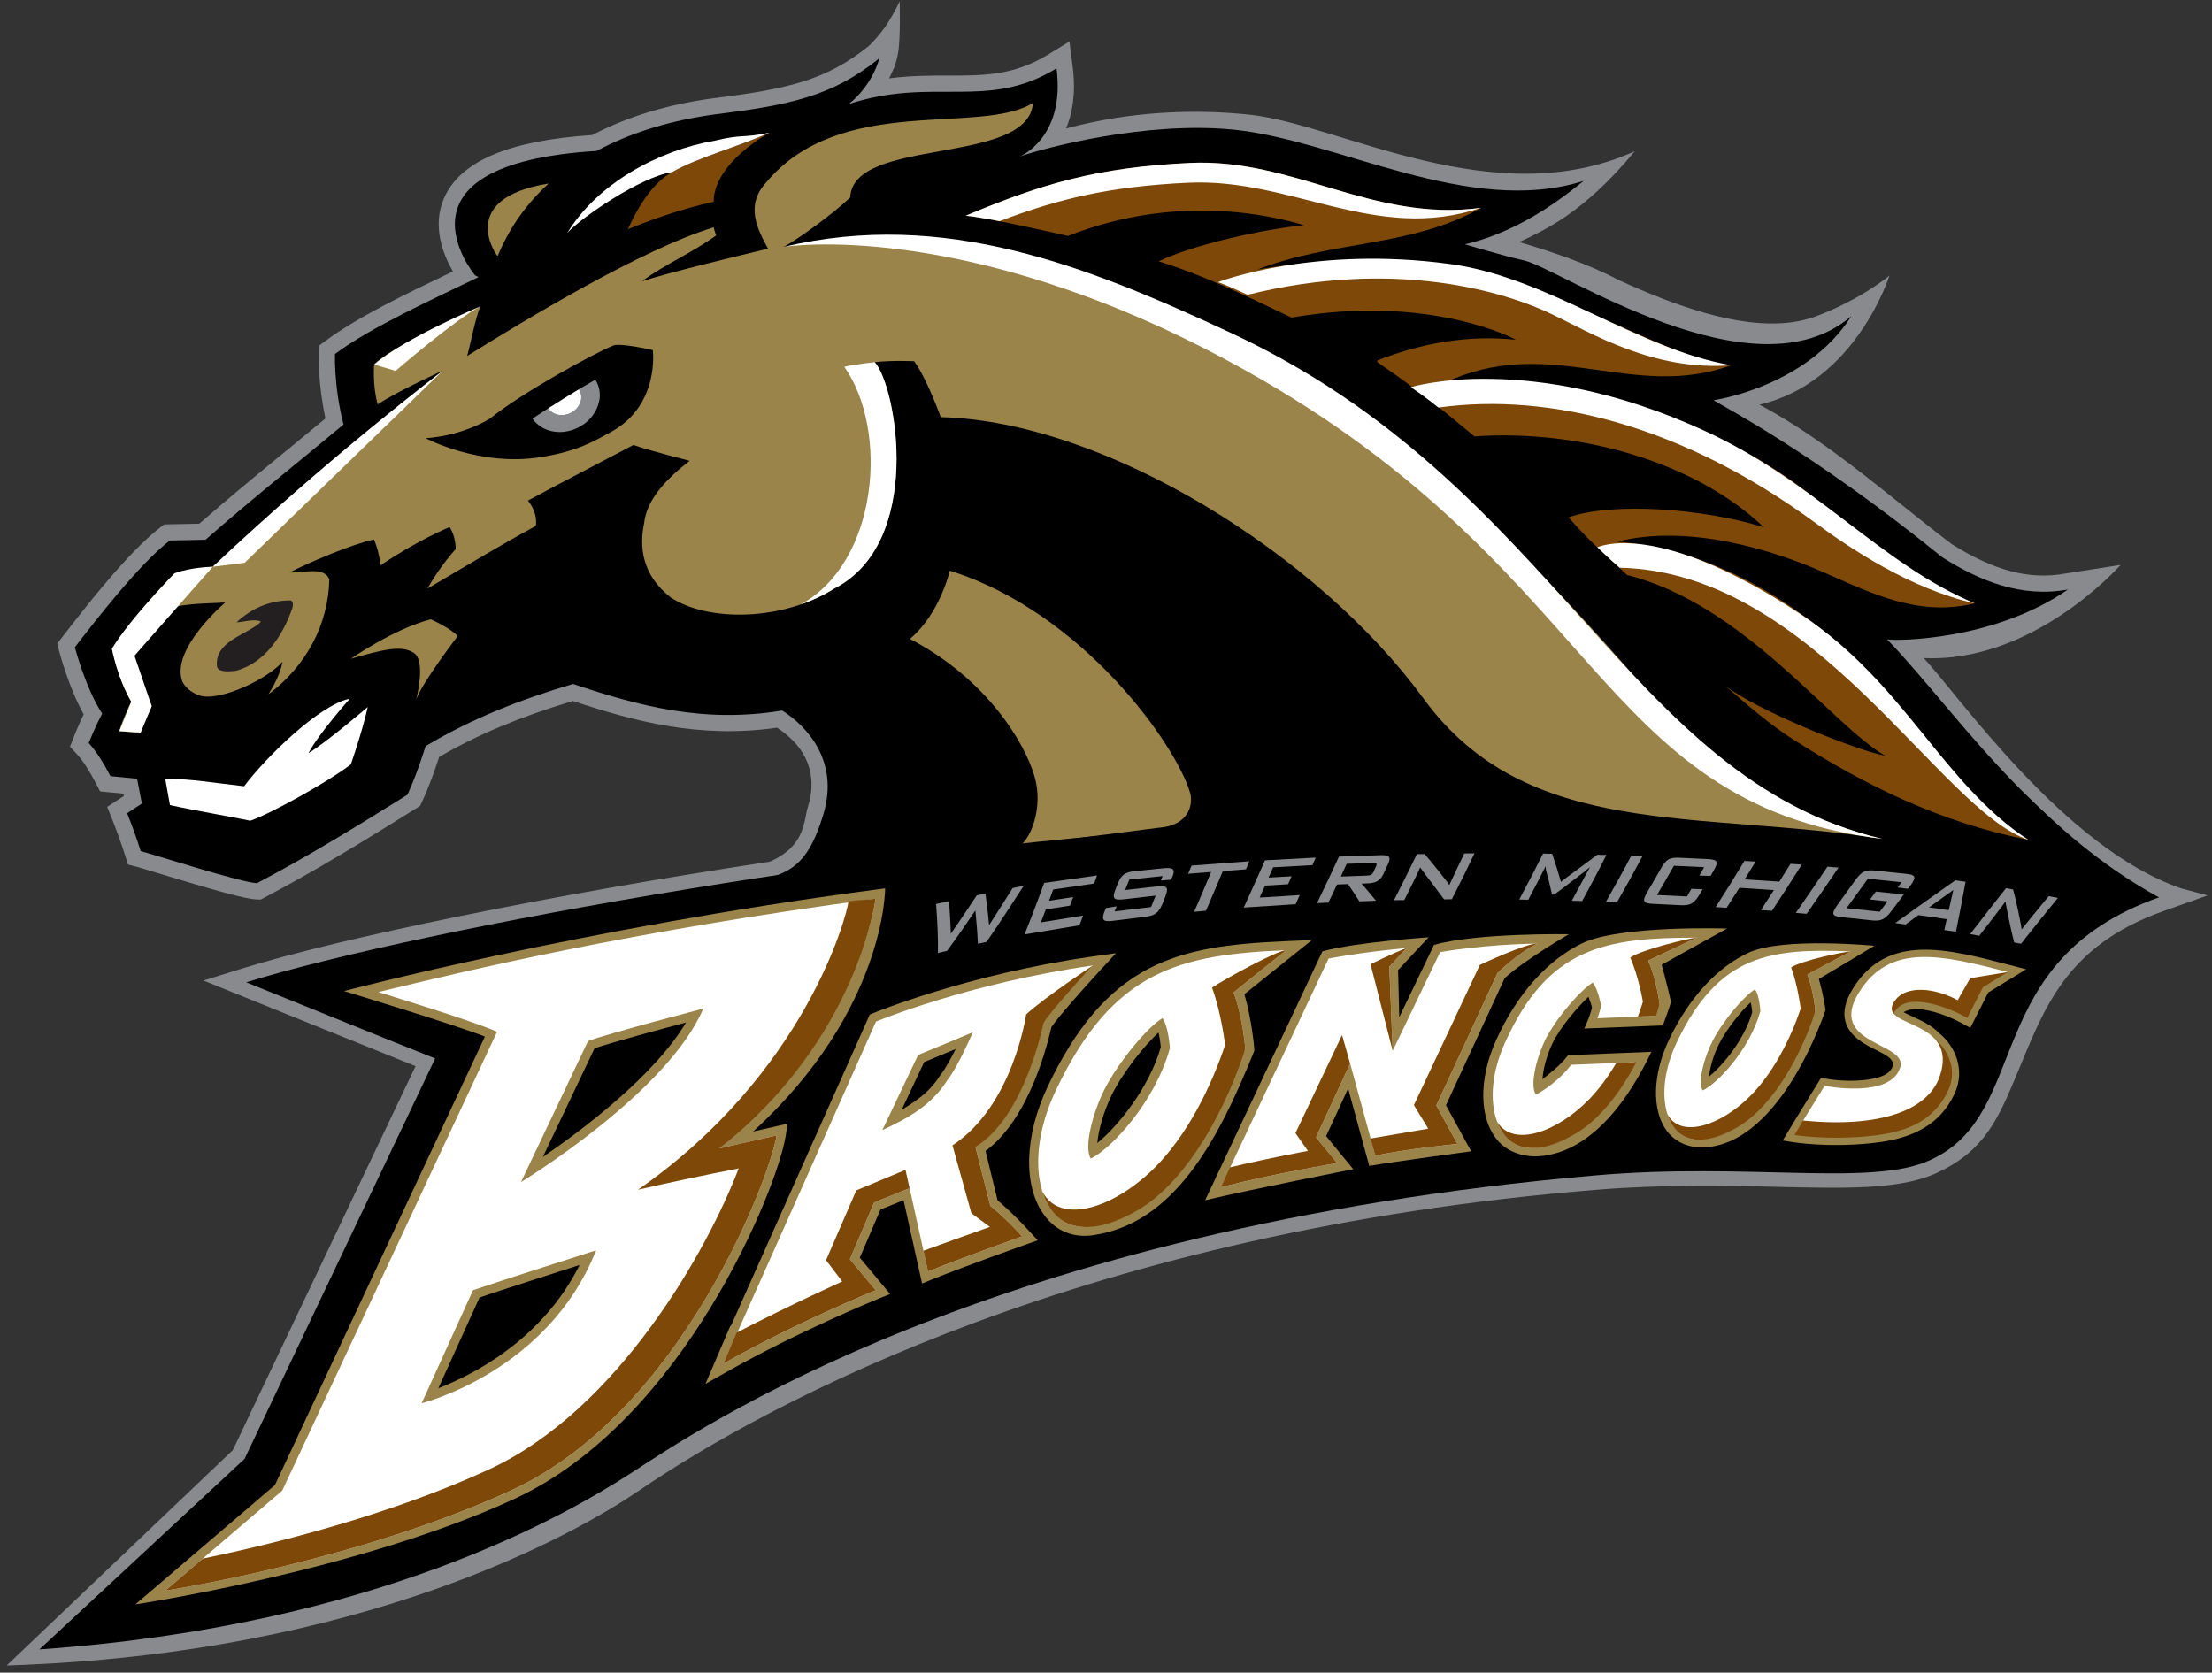 <?xml version="1.0" encoding="UTF-8" standalone="no"?>
<!-- Created with Inkscape (http://www.inkscape.org/) -->

<svg
   xmlns:dc="http://purl.org/dc/elements/1.1/"
   xmlns:cc="http://creativecommons.org/ns#"
   xmlns:rdf="http://www.w3.org/1999/02/22-rdf-syntax-ns#"
   xmlns:svg="http://www.w3.org/2000/svg"
   xmlns="http://www.w3.org/2000/svg"
   xmlns:sodipodi="http://sodipodi.sourceforge.net/DTD/sodipodi-0.dtd"
   xmlns:inkscape="http://www.inkscape.org/namespaces/inkscape"
   id="svg2"
   version="1.1"
   inkscape:version="0.48.1 "
   width="79.341"
   height="60"
   xml:space="preserve"
   sodipodi:docname="784332.pdf"><rect width="100%" height="100%" fill="#333333" stroke="none"/><defs
     id="defs6"><clipPath
       clipPathUnits="userSpaceOnUse"
       id="clipPath644"><path
         d="m 273.989,546 64.61,0 0,45.588 -64.61,0 0,-45.588 z"
         id="path646"
         inkscape:connector-curvature="0" /></clipPath><clipPath
       clipPathUnits="userSpaceOnUse"
       id="clipPath850"><path
         d="m 449,544 72,0 0,48.001 -72,0 0,-48.001 z"
         id="path852"
         inkscape:connector-curvature="0" /></clipPath></defs><sodipodi:namedview
     pagecolor="#ffffff"
     bordercolor="#666666"
     borderopacity="1"
     objecttolerance="10"
     gridtolerance="10"
     guidetolerance="10"
     inkscape:pageopacity="0"
     inkscape:pageshadow="2"
     inkscape:window-width="1680"
     inkscape:window-height="994"
     id="namedview4"
     showgrid="false"
     fit-margin-top="0"
     fit-margin-left="0"
     fit-margin-right="0"
     fit-margin-bottom="0"
     inkscape:zoom="12.95"
     inkscape:cx="39.670624"
     inkscape:cy="30"
     inkscape:window-x="-4"
     inkscape:window-y="-4"
     inkscape:window-maximized="1"
     inkscape:current-layer="g10" /><g
     id="g10"
     inkscape:groupmode="layer"
     inkscape:label="784332"
     transform="matrix(1.25,0,0,-1.25,-566.579,740)"><g
       id="g5146"
       transform="matrix(0.995,0,0,0.995,2.457,2.924)"><g
         transform="translate(515.986,566.41)"
         id="g854"><path
           inkscape:connector-curvature="0"
           id="path856"
           style="fill:#898a8e;fill-opacity:1;fill-rule:nonzero;stroke:none"
           d="M 0,0 C -3.386,1.155 -6.451,5.608 -7.439,6.647 -4.252,6.498 -1.76,9.332 -1.76,9.332 L -3.361,9.083 c -1.023,-0.185 -2.03,0.076 -3.261,0.845 -0.504,0.383 -1.003,0.782 -1.486,1.168 -1.273,1.02 -2.588,2.07 -4.068,2.86 2.785,0.639 3.751,3.722 3.751,3.722 -10e-4,0 -0.81,-0.685 -2.116,-1.174 -1.652,-0.618 -3.978,0.26 -5.714,1.055 -0.818,0.44 -1.948,0.821 -2.846,1.085 0.708,0.339 1.844,0.82 3.332,2.62 -4.049,-1.834 -8.507,0.776 -11.093,1.053 -1.598,0.171 -3.452,0.104 -5.308,-0.397 0.185,0.443 0.288,1.028 0.189,1.794 l -0.092,0.716 -0.615,-0.378 c -0.993,-0.608 -1.87,-0.607 -2.886,-0.605 -0.52,0.001 -1.082,0.001 -1.7,-0.081 0.103,0.219 0.205,0.385 0.267,0.783 0.065,0.416 0.039,1.441 0.039,1.441 0,0 -0.132,-0.29 -0.35,-0.636 -0.219,-0.346 -0.533,-0.647 -0.533,-0.647 -1.252,-1.014 -2.385,-1.25 -4.499,-1.516 -1.312,-0.176 -2.481,-0.533 -3.484,-1.059 -2.417,-0.16 -3.818,-0.759 -4.279,-1.83 -0.349,-0.811 -0.016,-1.63 0.26,-2.105 l -0.116,-0.056 c -1.235,-0.59 -2.634,-1.259 -3.562,-1.949 l -0.179,-0.133 -0.009,-0.223 c -0.002,-0.037 -0.032,-0.849 0.19,-1.878 l -1.076,-0.888 c -0.854,-0.699 -1.663,-1.363 -2.562,-2.148 l -0.856,-0.018 -0.153,-0.003 c -0.002,0 -0.124,-0.093 -0.124,-0.093 -0.938,-0.721 -2.212,-2.371 -2.824,-3.164 l -0.14,-0.181 0.057,-0.222 c 0.012,-0.046 0.272,-1.04 0.706,-1.816 C -60.66,4.697 -60.784,4.38 -60.79,4.363 l -0.106,-0.272 0.199,-0.215 c 0.166,-0.178 0.357,-0.472 0.553,-0.85 L -60.027,2.8 -59.774,2.776 -59.353,2.735 -59.341,2.67 -59.503,2.564 -59.823,2.355 -59.681,2 c 0.141,-0.354 0.276,-0.73 0.379,-1.06 l 0.077,-0.247 0.25,-0.065 c 0.074,-0.02 0.315,-0.093 0.593,-0.178 1.6,-0.486 2.53,-0.752 2.86,-0.764 l 0.125,-0.005 0.111,0.058 c 1.5,0.79 2.922,1.666 4.368,2.569 l 0.117,0.072 0.058,0.124 c 0.207,0.436 0.401,1.006 0.493,1.29 1.11,0.646 2.313,1.15 3.855,1.616 1.744,-0.579 3.636,-1.094 5.891,-0.771 1.238,-0.816 1.02,-1.861 0.892,-2.27 -0.13,-0.414 -0.061,-1.141 -1.107,-1.596 -6.395,-0.965 -12.375,-2.2 -15.217,-3.082 l -1.112,-0.345 c 0,0 4.727,-1.913 6.117,-2.469 l -5.27,-11.075 -6.521,-6.212 c 10.399,0.329 16.507,3.867 18.22,5.035 3.806,2.595 12.976,7.5 27.614,8.685 1.918,0.155 3.647,0.125 5.174,0.087 2.018,-0.049 3.611,-0.088 4.658,0.403 1.38,0.633 1.775,1.572 2.315,2.867 0.778,1.869 1.398,3.683 4.226,4.685 L 0.751,-0.199 0,0 z" /></g><path
         d="m 482.473,587.519 c 0,0 1.329,0.526 1.068,2.545 -1.999,-1.225 -3.546,-0.229 -5.99,-1.028 0.71,0.572 0.878,1.318 0.878,1.318 -1.361,-1.102 -2.6,-1.348 -4.735,-1.616 -1.18,-0.159 -2.37,-0.49 -3.416,-1.055 -6.197,-0.377 -3.507,-3.587 -3.507,-3.587 l 0.101,-0.052 c -1.303,-0.633 -3.078,-1.428 -4.139,-2.217 0,0 -0.038,-0.924 0.245,-2.035 -1.446,-1.203 -2.595,-2.108 -3.98,-3.323 -0.405,-0.011 -1.028,-0.021 -1.028,-0.021 -0.88,-0.677 -2.147,-2.312 -2.739,-3.079 0,0 0.305,-1.178 0.788,-1.915 -0.203,-0.372 -0.388,-0.849 -0.388,-0.849 0.215,-0.231 0.428,-0.572 0.626,-0.954 l 0.768,-0.074 0.138,-0.716 -0.425,-0.278 c 0.163,-0.407 0.298,-0.795 0.391,-1.093 0.326,-0.085 2.907,-0.91 3.353,-0.927 1.479,0.778 2.893,1.649 4.339,2.551 0.268,0.567 0.524,1.402 0.524,1.402 1.339,0.801 2.731,1.343 4.252,1.794 1.89,-0.633 3.767,-1.142 6.031,-0.766 0.711,-0.446 1.645,-1.449 1.195,-2.972 -0.592,-2.006 -1.37,-1.781 -3.176,-2.167 -0.214,-0.199 -1.177,-2.243 -1.192,-2.492 20.415,6.195 25.185,-1.133 42.877,2.241 -1.722,0.952 -2.896,2.035 -3.992,3.116 -1.554,1.566 -2.769,3.217 -3.848,4.325 0.277,-0.048 3.079,-0.039 5.216,1.438 -1.357,-0.245 -2.547,0.254 -3.609,0.92 -3.799,3.08 -6.399,4.392 -6.608,4.541 10e-4,0 2.668,0.375 3.972,2.426 -2.813,-2.435 -8.435,1.384 -9.438,1.604 -0.566,0.123 -1.706,0.465 -1.706,0.465 1.23,0.289 2.35,0.951 3.422,1.83 -3.3,-1.048 -7.118,1.181 -10.091,1.478 -2.523,0.251 -5.442,-0.519 -6.177,-0.778"
         style="fill:#000000;fill-opacity:1;fill-rule:nonzero;stroke:none"
         id="path860"
         inkscape:connector-curvature="0" /><path
         d="m 501.38,571.144 c -2.73,3.264 -5.382,6.127 -9.339,9.102 -3.985,2.941 -11.904,5.455 -16.367,4.67 0.477,0.26 1.49,1.012 1.917,1.426 0.072,1.761 5.137,0.901 5.27,2.726 -1.522,-0.95 -5.551,0.29 -7.708,-2.31 -0.601,-0.663 -0.225,-1.353 0.068,-1.894 -1.178,-0.282 -2.871,-0.694 -3.638,-0.941 0.686,0.505 1.446,0.818 2.143,1.324 0,0 -0.058,0.143 -0.071,0.233 -2.091,-0.637 -5.459,-2.684 -7.11,-3.709 0.112,0.41 0.239,1.109 0.383,1.431 -0.96,-0.482 -2.61,-1.202 -3.067,-1.679 0,0 -0.053,-0.585 0.102,-1.15 0.614,0.406 1.879,0.973 1.879,0.973 -0.012,-0.01 -6.635,-5.655 -6.636,-5.656 -0.373,-0.055 -0.72,-0.073 -1.102,-0.19 -0.556,-0.596 -1.265,-1.357 -1.805,-2.176 0.194,-0.738 0.297,-1.05 0.558,-1.526 -0.091,-0.171 -0.278,-0.592 -0.345,-0.848 0,0 0.429,-0.046 0.616,-0.042 0.086,0.329 0.26,0.597 0.319,0.762 -0.165,0.433 -0.522,1.08 -0.498,1.454 0.278,0.428 0.91,1.076 1.247,1.428 0.462,0.084 0.981,0.084 1.369,0.106 0,0 -1.585,-1.342 -1.235,-2.28 0.112,-0.215 0.319,-0.35 0.554,-0.417 0.607,-0.124 1.898,0.493 2.336,0.988 -0.071,-0.344 -0.221,-0.638 -0.407,-0.938 1.091,0.818 1.728,2.013 1.756,3.319 -0.162,0.373 -0.713,0.182 -1.144,0.195 0.484,0.257 1.781,0.813 2.431,0.952 0,0 0.14,-0.298 0.19,-0.745 1.095,0.74 1.991,1.102 1.991,1.102 -0.001,-10e-4 0.169,-0.215 0.178,-0.635 0,0 -0.412,-0.429 -0.818,-1.139 1.166,0.68 2.031,1.211 3.128,1.808 0.056,0.424 -0.23,0.729 -0.23,0.729 0.678,0.373 2.367,1.245 3.044,1.606 0.417,-0.154 1.622,-0.456 1.621,-0.457 -0.713,-0.552 -1.241,-1.138 -1.313,-1.8 -0.187,-0.906 0.094,-1.614 0.766,-2.14 1.088,-0.722 3.259,-0.672 4.71,0.252 2.592,1.313 1.813,5.814 1.175,6.533 0.532,0.061 1.138,0.027 1.138,0.027 0.369,-0.507 0.767,-1.612 0.767,-1.612 4.797,-0.124 10.924,-4.01 13.92,-8.115 2.996,-4.104 7.904,-3.209 13.229,-4.05 -2.709,0.654 -5.221,2.342 -5.972,3.303"
         style="fill:#9b844a;fill-opacity:1;fill-rule:nonzero;stroke:none"
         id="path864"
         inkscape:connector-curvature="0" /><path
         d="m 495.785,586.041 c -2.032,-1.145 -4.281,-0.932 -6.454,-1.781 7.004,1.236 11.156,-2.553 13.666,-2.758 -2.794,-1.015 -5.1,0.829 -8.045,-0.407 -0.001,-0.006 -0.002,-0.013 -0.003,-0.019 2.32,0.19 7.018,-0.693 10.338,-3.312 1.637,-1.403 2.958,-2.404 4.734,-3.131 -1.603,-0.383 -2.903,0.254 -4.348,0.893 -1.445,0.637 -3.892,1.411 -5.964,0.887 2.752,-0.207 5.286,-1.805 6.942,-3.491 1.178,-1.181 1.972,-2.876 3.359,-3.967 0.478,-0.484 1.013,-0.783 1.558,-1.143 -2.546,0.506 -4.707,1.573 -6.793,2.904 -0.698,0.447 -1.311,0.992 -1.956,1.544 0.913,-0.701 3.671,-1.827 4.624,-2.024 -1.573,0.909 -4.065,4.37 -7.449,5.216 -0.763,0.733 -1.007,0.888 -1.687,1.661 1.249,0.449 3.894,0.261 5.632,-0.285 -1.998,1.903 -5.336,2.83 -8.345,2.622 -1.083,0.901 -1.657,1.35 -2.805,2.146 0.003,0.016 0.006,0.032 0.009,0.048 1.299,0.509 2.657,0.736 3.987,0.593 0.007,0.009 -2.474,1.332 -6.465,0.639 -1.329,0.627 -2.372,1.161 -3.832,1.623 1.006,0.488 3.053,0.933 4.19,1.042 -0.884,0.266 -3.635,0.941 -6.809,-0.311 -0.607,0.14 -2.314,0.525 -2.946,0.584 2.217,0.93 3.8,1.394 6.454,1.522 3,0.145 5.269,-1.713 8.408,-1.295"
         style="fill:#7d4808;fill-opacity:1;fill-rule:nonzero;stroke:none"
         id="path868"
         inkscape:connector-curvature="0" /><g
         transform="translate(461.498,574.486)"
         id="g870"><path
           inkscape:connector-curvature="0"
           id="path872"
           style="fill:#231f20;fill-opacity:1;fill-rule:nonzero;stroke:none"
           d="m 0,0 c -0.247,-0.719 -0.757,-1.568 -1.625,-1.796 -0.179,-0.019 -0.522,-0.058 -0.546,0.136 -0.057,0.685 0.739,0.863 1.198,1.212 0.023,0.022 0.049,0.046 0.071,0.068 -0.173,0.096 -0.498,-0.011 -0.702,-0.019 0.416,0.389 0.928,0.629 1.54,0.632 C 0.016,0.232 0.045,0.145 0,0" /></g><g
         transform="translate(463.16,571.885)"
         id="g874"><path
           inkscape:connector-curvature="0"
           id="path876"
           style="fill:#ffffff;fill-opacity:1;fill-rule:nonzero;stroke:none"
           d="M 0,0 C 0,0 -0.892,-1.002 -1.192,-1.569 -0.71,-1.287 0.517,-0.24 0.517,-0.24 0.352,-0.976 0.029,-1.894 0.029,-1.894 -0.599,-2.384 -2.284,-3.32 -2.872,-3.52 c -0.532,0.114 -1.532,0.28 -2.315,0.451 -0.043,0.225 -0.136,0.76 -0.136,0.76 0.701,0.003 1.427,-0.122 2.274,-0.217 C -2.382,-1.64 -0.851,-0.166 0,0" /></g><path
         d="m 463.189,573.036 c 0,0 1.238,0.864 2.304,1.138 0,0 0.569,-0.25 0.779,-0.484 0,0 -1.021,-1.327 -1.198,-1.83 0,0 0.289,1.097 -0.059,1.339 -0.347,0.242 -0.897,0.106 -1.826,-0.163"
         style="fill:#9b844a;fill-opacity:1;fill-rule:nonzero;stroke:none"
         id="path880"
         inkscape:connector-curvature="0" /><path
         d="m 487.389,569.182 c 0.093,-0.302 0.002,-0.853 -0.697,-0.993 -0.812,-0.104 -3.391,-0.433 -4.205,-0.537 0.287,0.174 0.692,1.073 0.415,2.007 -0.276,0.935 -1.348,2.781 -3.59,3.949 0.872,0.732 1.151,1.969 1.151,1.969 3.862,-1.215 6.535,-5.052 6.926,-6.395"
         style="fill:#9b844a;fill-opacity:1;fill-rule:nonzero;stroke:none"
         id="path884"
         inkscape:connector-curvature="0" /><path
         d="m 471.898,581.94 c 0,0 -0.939,0.214 -1.139,0.131 -0.547,-0.218 -2.622,-1.353 -3.538,-2.092 -0.007,-0.006 -0.011,-0.009 -0.011,-0.009 0,0 -0.748,-0.495 -1.864,-0.572 0,0 1.557,-0.831 3.322,-0.546 1.062,0.172 1.511,0.447 2.025,0.727 1.414,0.77 1.205,2.361 1.205,2.361"
         style="fill:#000000;fill-opacity:1;fill-rule:nonzero;stroke:none"
         id="path888"
         inkscape:connector-curvature="0" /><g
         transform="translate(475.674,584.916)"
         id="g890"><path
           inkscape:connector-curvature="0"
           id="path892"
           style="fill:#ffffff;fill-opacity:1;fill-rule:nonzero;stroke:none"
           d="M 0,0 C 0,0 5.137,0.837 12.795,-3.277 23.667,-9.12 23.287,-16.035 31.678,-17.075 24.28,-15.311 22.325,-6.869 12.888,-2.478 8.75,-0.552 4.63,1.097 0,0" /></g><g
         transform="translate(456.299,573.324)"
         id="g894"><path
           inkscape:connector-curvature="0"
           id="path896"
           style="fill:#ffffff;fill-opacity:1;fill-rule:nonzero;stroke:none"
           d="M 0,0 C 0,0 0.142,-0.808 0.558,-1.526 L 0.213,-2.374 0.829,-2.416 1.148,-1.654 0.651,-0.2 2.908,2.366 c 0,0 -0.636,-0.011 -1.102,-0.19 C 1.806,2.176 0.523,0.871 0,0" /></g><g
         transform="translate(459.206,575.69)"
         id="g898"><path
           inkscape:connector-curvature="0"
           id="path900"
           style="fill:#ffffff;fill-opacity:1;fill-rule:nonzero;stroke:none"
           d="M 0,0 0.921,0.114 6.636,5.656 C 6.636,5.656 3.364,3.177 0,0" /></g><g
         transform="translate(463.861,581.523)"
         id="g902"><path
           inkscape:connector-curvature="0"
           id="path904"
           style="fill:#ffffff;fill-opacity:1;fill-rule:nonzero;stroke:none"
           d="m 0,0 0.619,-0.183 c 0,0 1.744,1.504 2.449,1.862 C 3.068,1.679 0.899,0.774 0,0" /></g><path
         d="m 471.183,585.425 c 0,0 0.468,1.171 1.216,1.615 0.747,0.444 1.874,0.728 2.864,1.17 0,0 -1.606,-0.864 -1.611,-1.995 0,0 -1.05,-0.202 -2.469,-0.79"
         style="fill:#7d4808;fill-opacity:1;fill-rule:evenodd;stroke:none"
         id="path908"
         inkscape:connector-curvature="0" /><g
         transform="translate(475.263,588.21)"
         id="g910"><path
           inkscape:connector-curvature="0"
           id="path912"
           style="fill:#ffffff;fill-opacity:1;fill-rule:nonzero;stroke:none"
           d="m 0,0 c -0.819,-0.166 -0.766,-0.035 -1.572,-0.23 -1.656,-0.284 -3.394,-1.245 -4.26,-2.662 0.402,0.445 2.13,1.626 3.022,1.753 C -2.063,-0.713 -0.967,-0.432 0,0" /></g><path
         d="m 512.992,566.709 c -0.701,0.064 -1.426,0.13 -2.087,0.248 -6.493,1.173 -14.146,1.604 -22.131,1.246 -9.355,-0.42 -23.52,-2.921 -28.601,-4.499 0,0 4.62,-1.87 5.448,-2.195 l -5.496,-11.548 -5.917,-5.497 c 9.749,0.678 15.234,3.908 17.068,5.09 1.833,1.181 10.303,7.059 27.786,8.58 4.457,0.388 7.995,-0.344 9.691,0.452 2.941,1.349 1.394,5.73 6.579,7.568 0,0 -1.414,0.471 -2.34,0.555"
         style="fill:#000000;fill-opacity:1;fill-rule:evenodd;stroke:none"
         id="path916"
         inkscape:connector-curvature="0" /><g
         transform="translate(480.067,565.965)"
         id="g918"><path
           inkscape:connector-curvature="0"
           id="path920"
           style="fill:#898a8e;fill-opacity:1;fill-rule:nonzero;stroke:none"
           d="M 0,0 C 0.126,0.027 0.246,0.052 0.373,0.08 0.397,-0.235 0.416,-0.53 0.426,-0.858 0.7,-0.467 0.93,-0.117 1.174,0.248 1.259,0.266 1.34,0.282 1.424,0.299 1.466,-0.004 1.5,-0.291 1.53,-0.61 1.777,-0.23 1.987,0.108 2.211,0.459 2.319,0.481 2.421,0.501 2.528,0.523 2.185,0 1.859,-0.515 1.456,-1.093 1.372,-1.112 1.29,-1.131 1.206,-1.15 1.191,-0.816 1.167,-0.512 1.133,-0.187 0.871,-0.576 0.619,-0.945 0.315,-1.354 0.227,-1.374 0.142,-1.394 0.054,-1.414 0.06,-0.924 0.036,-0.473 0,0" /></g><g
         transform="translate(483.185,566.571)"
         id="g922"><path
           inkscape:connector-curvature="0"
           id="path924"
           style="fill:#898a8e;fill-opacity:1;fill-rule:nonzero;stroke:none"
           d="M 0,0 C 0.525,0.075 1.002,0.143 1.525,0.216 1.496,0.137 1.47,0.061 1.441,-0.018 1.036,-0.076 0.667,-0.13 0.259,-0.19 0.22,-0.3 0.181,-0.404 0.141,-0.513 c 0.239,0.037 0.455,0.07 0.694,0.106 -0.03,-0.084 -0.06,-0.164 -0.09,-0.248 -0.237,-0.037 -0.462,-0.073 -0.698,-0.11 -0.048,-0.127 -0.092,-0.244 -0.142,-0.373 0.419,0.068 0.8,0.13 1.218,0.197 C 1.087,-1.037 1.052,-1.127 1.017,-1.222 0.475,-1.311 -0.02,-1.393 -0.567,-1.485 -0.35,-0.956 -0.179,-0.482 0,0" /></g><g
         transform="translate(485.64,566.667)"
         id="g926"><path
           inkscape:connector-curvature="0"
           id="path928"
           style="fill:#898a8e;fill-opacity:1;fill-rule:nonzero;stroke:none"
           d="M 0,0 C -0.04,-0.101 -0.079,-0.198 -0.12,-0.3 0.196,-0.265 0.484,-0.232 0.8,-0.198 1.085,-0.17 1.143,-0.214 1.038,-0.49 1.011,-0.556 0.986,-0.62 0.96,-0.686 0.846,-0.964 0.738,-1.038 0.449,-1.075 0.132,-1.114 -0.157,-1.15 -0.475,-1.189 c -0.29,-0.033 -0.342,0.019 -0.227,0.306 0.006,0.014 0.026,0.049 0.031,0.062 0,0 0.201,0.033 0.308,0.049 0,0 -0.038,-0.087 -0.062,-0.146 0.362,0.044 0.691,0.083 1.052,0.126 0.044,0.111 0.087,0.217 0.131,0.329 -0.317,-0.037 -0.606,-0.069 -0.923,-0.106 -0.287,-0.031 -0.339,0.021 -0.231,0.296 0.021,0.052 0.041,0.102 0.062,0.155 0.112,0.268 0.211,0.33 0.494,0.361 C 0.441,0.272 0.71,0.299 0.99,0.328 1.259,0.353 1.341,0.305 1.239,0.073 1.235,0.064 1.201,-0.003 1.201,-0.003 L 0.909,-0.026 c 0,0 0.032,0.075 0.052,0.128 C 0.632,0.068 0.33,0.035 0,0" /></g><g
         transform="translate(487.851,565.769)"
         id="g930"><path
           inkscape:connector-curvature="0"
           id="path932"
           style="fill:#898a8e;fill-opacity:1;fill-rule:nonzero;stroke:none"
           d="m 0,0 c -0.116,-0.011 -0.226,-0.021 -0.341,-0.031 0.179,0.41 0.331,0.773 0.49,1.149 C -0.076,1.1 -0.291,1.084 -0.516,1.066 -0.482,1.146 -0.449,1.222 -0.415,1.302 0.157,1.345 0.678,1.384 1.249,1.427 1.217,1.348 1.186,1.274 1.153,1.195 0.924,1.178 0.715,1.162 0.486,1.144 0.328,0.77 0.177,0.408 0,0" /></g><g
         transform="translate(489.553,567.223)"
         id="g934"><path
           inkscape:connector-curvature="0"
           id="path936"
           style="fill:#898a8e;fill-opacity:1;fill-rule:nonzero;stroke:none"
           d="M 0,0 C 0.502,0.027 0.96,0.052 1.463,0.079 1.431,0.005 1.401,-0.065 1.368,-0.139 0.979,-0.161 0.624,-0.181 0.235,-0.202 0.191,-0.302 0.148,-0.398 0.103,-0.498 0.328,-0.485 0.542,-0.472 0.767,-0.46 0.732,-0.538 0.699,-0.612 0.665,-0.69 0.44,-0.703 0.225,-0.716 0,-0.73 -0.052,-0.846 -0.103,-0.958 -0.155,-1.075 0.236,-1.051 0.611,-1.026 1.002,-1.002 0.962,-1.091 0.924,-1.177 0.884,-1.266 0.37,-1.299 -0.099,-1.329 -0.613,-1.363 -0.387,-0.872 -0.196,-0.439 0,0" /></g><g
         transform="translate(491.687,567.331)"
         id="g938"><path
           inkscape:connector-curvature="0"
           id="path940"
           style="fill:#898a8e;fill-opacity:1;fill-rule:nonzero;stroke:none"
           d="M 0,0 C 0.417,0.014 0.798,0.026 1.216,0.041 1.441,0.046 1.505,-0.008 1.423,-0.195 1.376,-0.299 1.331,-0.398 1.282,-0.502 1.191,-0.691 1.065,-0.761 0.841,-0.773 0.777,-0.775 0.716,-0.777 0.652,-0.78 0.796,-0.947 0.926,-1.102 1.066,-1.273 0.904,-1.279 0.75,-1.285 0.588,-1.292 0.477,-1.119 0.374,-0.963 0.259,-0.794 0.152,-0.798 0.05,-0.802 -0.057,-0.806 -0.14,-0.982 -0.218,-1.146 -0.306,-1.328 -0.417,-1.333 -0.523,-1.337 -0.634,-1.342 -0.4,-0.859 -0.201,-0.434 0,0 M 0.222,-0.209 C 0.165,-0.333 0.11,-0.452 0.052,-0.576 c 0.256,0.009 0.489,0.017 0.746,0.027 0.105,0.004 0.155,0.021 0.198,0.11 0.025,0.053 0.048,0.104 0.073,0.158 0.039,0.088 0.003,0.1 -0.102,0.097 C 0.715,-0.193 0.474,-0.201 0.222,-0.209" /></g><g
         transform="translate(493.933,567.401)"
         id="g942"><path
           inkscape:connector-curvature="0"
           id="path944"
           style="fill:#898a8e;fill-opacity:1;fill-rule:nonzero;stroke:none"
           d="m 0,0 c 0.076,0.001 0.148,0.002 0.224,0.003 0.218,-0.25 0.687,-0.84 0.711,-0.896 0.049,0.116 0.323,0.685 0.431,0.913 0.1,0.002 0.196,0.003 0.296,0.005 C 1.457,-0.41 1.251,-0.828 1.009,-1.3 0.933,-1.301 0.86,-1.302 0.784,-1.304 0.575,-1.018 0.114,-0.423 0.095,-0.382 0.055,-0.486 -0.231,-1.067 -0.363,-1.324 -0.463,-1.326 -0.56,-1.327 -0.66,-1.329 -0.416,-0.853 -0.209,-0.433 0,0" /></g><g
         transform="translate(497.572,567.418)"
         id="g946"><path
           inkscape:connector-curvature="0"
           id="path948"
           style="fill:#898a8e;fill-opacity:1;fill-rule:nonzero;stroke:none"
           d="M 0,0 C 0.089,-0.002 0.173,-0.004 0.262,-0.006 0.356,-0.277 0.435,-0.53 0.514,-0.813 0.881,-0.541 1.21,-0.297 1.565,-0.034 1.653,-0.036 1.738,-0.038 1.826,-0.04 1.605,-0.483 1.384,-0.901 1.128,-1.368 1.027,-1.365 0.93,-1.363 0.829,-1.361 0.987,-1.072 1.31,-0.462 1.355,-0.391 1.293,-0.451 0.63,-0.955 0.324,-1.184 0.302,-1.183 0.281,-1.183 0.259,-1.183 0.206,-0.944 0.152,-0.73 0.09,-0.498 0.078,-0.456 0.072,-0.414 0.075,-0.362 0.053,-0.417 -0.27,-1.042 -0.427,-1.332 -0.515,-1.33 -0.6,-1.328 -0.688,-1.326 -0.435,-0.856 -0.217,-0.439 0,0" /></g><g
         transform="translate(500.113,567.352)"
         id="g950"><path
           inkscape:connector-curvature="0"
           id="path952"
           style="fill:#898a8e;fill-opacity:1;fill-rule:nonzero;stroke:none"
           d="M 0,0 C 0.11,-0.004 0.214,-0.007 0.325,-0.011 0.089,-0.456 -0.142,-0.874 -0.41,-1.341 -0.519,-1.336 -0.623,-1.333 -0.731,-1.329 -0.464,-0.862 -0.233,-0.445 0,0" /></g><g
         transform="translate(501.345,567.066)"
         id="g954"><path
           inkscape:connector-curvature="0"
           id="path956"
           style="fill:#898a8e;fill-opacity:1;fill-rule:nonzero;stroke:none"
           d="m 0,0 c -0.161,-0.286 -0.314,-0.55 -0.488,-0.843 0.297,-0.015 0.568,-0.028 0.865,-0.043 0.058,0.098 0.127,0.222 0.127,0.222 L 0.831,-0.678 C 0.799,-0.731 0.769,-0.782 0.736,-0.836 0.577,-1.095 0.468,-1.148 0.202,-1.138 c -0.278,0.013 -0.543,0.026 -0.82,0.04 -0.266,0.016 -0.303,0.074 -0.152,0.336 0.14,0.237 0.271,0.464 0.405,0.701 0.146,0.253 0.247,0.303 0.517,0.293 C 0.437,0.219 0.697,0.207 0.983,0.193 1.253,0.178 1.296,0.123 1.151,-0.133 1.126,-0.176 1.082,-0.25 1.058,-0.292 l -0.325,0.009 c 0.049,0.085 0.091,0.156 0.139,0.242 C 0.577,-0.028 0.295,-0.014 0,0" /></g><g
         transform="translate(503.379,567.206)"
         id="g958"><path
           inkscape:connector-curvature="0"
           id="path960"
           style="fill:#898a8e;fill-opacity:1;fill-rule:nonzero;stroke:none"
           d="M 0,0 C 0.109,-0.007 0.213,-0.013 0.322,-0.02 0.217,-0.194 0.115,-0.36 0.007,-0.533 c 0.337,-0.022 0.661,-0.043 0.999,-0.065 0.11,0.174 0.215,0.34 0.323,0.514 0.11,-0.007 0.215,-0.014 0.325,-0.021 -0.284,-0.454 -0.555,-0.872 -0.86,-1.335 -0.109,0.007 -0.211,0.014 -0.319,0.021 0.13,0.199 0.248,0.38 0.375,0.578 -0.337,0.022 -0.659,0.043 -0.995,0.065 -0.124,-0.195 -0.243,-0.382 -0.369,-0.577 -0.107,0.007 -0.209,0.013 -0.316,0.021 0.289,0.45 0.559,0.881 0.83,1.332" /></g><g
         transform="translate(505.774,567.04)"
         id="g962"><path
           inkscape:connector-curvature="0"
           id="path964"
           style="fill:#898a8e;fill-opacity:1;fill-rule:nonzero;stroke:none"
           d="M 0,0 C 0.108,-0.009 0.211,-0.018 0.319,-0.027 0.012,-0.482 -0.277,-0.899 -0.601,-1.36 -0.706,-1.351 -0.807,-1.343 -0.913,-1.333 -0.591,-0.872 -0.304,-0.454 0,0" /></g><g
         transform="translate(506.94,566.692)"
         id="g966"><path
           inkscape:connector-curvature="0"
           id="path968"
           style="fill:#898a8e;fill-opacity:1;fill-rule:nonzero;stroke:none"
           d="m 0,0 c -0.207,-0.288 -0.407,-0.563 -0.616,-0.85 0.324,-0.035 0.633,-0.068 0.957,-0.102 0.075,0.101 0.147,0.198 0.223,0.3 -0.173,0.018 -0.33,0.034 -0.503,0.053 0.057,0.077 0.111,0.151 0.168,0.229 C 0.502,-0.399 0.762,-0.426 1.034,-0.455 0.917,-0.612 0.805,-0.762 0.688,-0.919 0.491,-1.178 0.379,-1.227 0.124,-1.202 c -0.306,0.032 -0.599,0.064 -0.905,0.096 -0.254,0.03 -0.282,0.091 -0.095,0.354 0.174,0.239 0.339,0.467 0.51,0.707 0.187,0.257 0.297,0.305 0.558,0.281 C 0.51,0.203 0.8,0.173 1.118,0.14 1.37,0.111 1.408,0.052 1.226,-0.198 L 1.151,-0.291 0.86,-0.252 c 0.038,0.051 0.074,0.099 0.111,0.151 C 0.638,-0.066 0.334,-0.035 0,0" /></g><g
         transform="translate(509.462,566.646)"
         id="g970"><path
           inkscape:connector-curvature="0"
           id="path972"
           style="fill:#898a8e;fill-opacity:1;fill-rule:nonzero;stroke:none"
           d="M 0,0 C 0.1,-0.014 0.195,-0.028 0.295,-0.041 0.206,-0.535 0.117,-0.987 0.018,-1.483 c -0.114,0.016 -0.222,0.032 -0.336,0.048 0.024,0.107 0.046,0.209 0.069,0.315 -0.276,0.04 -0.541,0.078 -0.817,0.117 -0.125,-0.092 -0.244,-0.18 -0.369,-0.271 -0.101,0.014 -0.198,0.028 -0.299,0.042 C -1.143,-0.807 -0.602,-0.422 0,0 m -0.191,-0.861 c 0.045,0.197 0.089,0.386 0.133,0.583 -0.241,-0.172 -0.461,-0.329 -0.7,-0.502 0.195,-0.028 0.373,-0.053 0.567,-0.081" /></g><g
         transform="translate(510.923,566.42)"
         id="g974"><path
           inkscape:connector-curvature="0"
           id="path976"
           style="fill:#898a8e;fill-opacity:1;fill-rule:nonzero;stroke:none"
           d="m 0,0 c 0.069,-0.013 0.134,-0.025 0.203,-0.038 0.095,-0.325 0.247,-1.088 0.248,-1.152 0.083,0.115 0.588,0.724 0.78,0.959 0.09,-0.016 0.176,-0.032 0.265,-0.05 -0.372,-0.454 -0.705,-0.868 -1.064,-1.323 -0.067,0.013 -0.13,0.025 -0.197,0.038 -0.092,0.341 -0.248,1.132 -0.251,1.181 -0.073,-0.108 -0.568,-0.746 -0.755,-0.988 -0.089,0.017 -0.173,0.032 -0.262,0.049 C -0.682,-0.868 -0.359,-0.454 0,0" /></g><path
         d="m 478.598,566.414 -0.31,-0.041 c -8.424,-1.108 -15.295,-2.921 -15.295,-2.921 0,0 3.165,-0.962 4.063,-1.311 l -6.056,-12.936 -4.025,-3.443 c 0,0 6.465,0.971 10.954,3.054 4.857,2.254 7.549,8.925 7.796,10.431 l 0.063,0.381 -0.996,-0.226 c 3.829,3.499 3.806,7.012 3.806,7.012 m -8.38,-4.612 c 0.508,0.172 1.864,0.538 2.638,0.744 -0.924,-1.551 -3,-3.106 -4.129,-3.879 l 1.491,3.135 z m -3.316,-7.187 c 0.593,0.201 2.073,0.676 2.884,0.936 -1.087,-2.176 -3.105,-3.18 -4.072,-3.552 l 1.188,2.616 z"
         style="fill:#9b844a;fill-opacity:1;fill-rule:nonzero;stroke:none"
         id="path980"
         inkscape:connector-curvature="0" /><path
         d="m 490.905,564.923 -0.753,-0.032 c -1.64,-0.071 -2.874,-0.229 -3.957,-0.794 -1.178,-0.614 -2.103,-1.697 -2.913,-3.407 -0.671,-1.417 -0.709,-2.868 -0.098,-3.698 0.335,-0.456 0.832,-0.663 1.399,-0.583 2.343,0.331 3.616,2.73 4.642,5.273 l 0.017,0.041 0.002,0.043 c 0.002,0.041 -0.068,0.84 -0.285,1.596 l 1.946,1.561 z m -4.358,-3.09 c -0.344,-1.2 -1.265,-2.304 -1.83,-2.763 0.028,0.349 0.179,0.906 0.419,1.392 0.332,0.67 0.952,1.434 1.346,1.795 0.033,-0.139 0.056,-0.3 0.065,-0.424"
         style="fill:#9b844a;fill-opacity:1;fill-rule:nonzero;stroke:none"
         id="path984"
         inkscape:connector-curvature="0" /><path
         d="m 498.317,565.092 c 0,0 -2.649,0.043 -3.889,-0.308 l -1.003,-2.084 -0.034,1.358 0.88,0.944 c 0,0 -2.074,-0.135 -3.062,-0.404 l -3.382,-7.179 c 1.349,0.32 4.271,0.895 4.271,0.895 l -0.782,0.955 0.634,1.371 0.609,-2.23 c 0.789,0.133 2.94,0.421 2.94,0.421 l -0.727,1.328 1.692,3.662 c 0.55,0.514 1.853,1.271 1.853,1.271"
         style="fill:#9b844a;fill-opacity:1;fill-rule:nonzero;stroke:none"
         id="path988"
         inkscape:connector-curvature="0" /><g
         transform="translate(475.469,559.29)"
         id="g990"><path
           inkscape:connector-curvature="0"
           id="path992"
           style="fill:#ffffff;fill-opacity:1;fill-rule:nonzero;stroke:none"
           d="m 0,0 c -0.211,-1.286 -2.78,-7.996 -7.649,-10.238 -4.429,-2.039 -9.984,-2.894 -9.984,-2.894 l 3.375,2.887 6.195,13.232 c -0.656,0.305 -3.425,1.146 -3.425,1.146 2.605,0.628 7.163,1.734 14.342,2.693 0,0 -0.455,-3.793 -4.509,-7.203 L 0,0 z m -2.117,3.656 c 0,0 -2.735,-0.715 -3.322,-0.934 l -1.934,-4.069 c 0,0 4.227,2.569 5.256,5.003 m -3.09,-6.971 c 0,0 -2.847,-0.907 -3.55,-1.15 l -1.481,-3.26 c 0,0 3.641,0.9 5.031,4.41" /></g><path
         d="m 483.394,562.414 c 0.211,0.317 1.05,1.25 1.368,1.595 l 0.492,0.536 -0.699,-0.099 c -3.605,-0.515 -6.284,-1.623 -6.31,-1.634 l -0.09,-0.037 -0.041,-0.093 -3.959,-8.877 -0.023,-0.012 c 0,0 -0.036,-0.085 -0.036,-0.085 l -0.383,-0.893 -0.296,-0.692 0.632,0.357 c 2.068,1.168 4.341,2.092 4.364,2.102 l 0.328,0.133 -0.232,0.279 -0.641,0.768 0.595,1.389 0.667,0.269 0.469,-2.115 0.064,-0.287 0.26,0.105 c 0.972,0.393 2.69,1.004 2.707,1.01 l 0.369,0.131 -0.272,0.294 c -0.429,0.465 -0.753,0.747 -0.885,0.856 l -0.349,1.427 c 1.3,0.949 1.814,3.204 1.901,3.573 m -3.671,-1.01 0.909,0.377 c -0.132,-0.266 -0.291,-0.561 -0.433,-0.741 l -0.008,-0.011 -0.008,-0.011 c -0.257,-0.409 -0.574,-0.667 -1.108,-0.992 l 0.648,1.378 z"
         style="fill:#9b844a;fill-opacity:1;fill-rule:nonzero;stroke:none"
         id="path996"
         inkscape:connector-curvature="0" /><g
         transform="translate(473.935,552.708)"
         id="g998"><path
           inkscape:connector-curvature="0"
           id="path1000"
           style="fill:#ffffff;fill-opacity:1;fill-rule:nonzero;stroke:none"
           d="m 0,0 4.399,9.864 c 0,0 2.636,1.101 6.253,1.618 0,0 -1.209,-1.285 -1.428,-1.649 0,0 -0.525,-2.674 -1.954,-3.588 L 7.698,4.551 c 0,0 0.374,-0.289 0.92,-0.881 0,0 -1.729,-0.614 -2.717,-1.014 L 5.369,5.058 4.348,4.647 3.646,3.009 4.391,2.115 C 4.391,2.115 2.106,1.189 0,0 M 6.451,8.166 C 6.784,8.59 7.189,9.554 7.189,9.554 L 5.614,8.901 4.582,6.735 c 0.716,0.332 1.411,0.704 1.869,1.431" /></g><path
         d="m 478.282,557.355 1.021,0.412 -0.118,0.528 -1.419,-0.591 -0.872,-2.014 0.466,-0.614 c 0,0 -1.436,-0.645 -3.043,-1.474 l -0.383,-0.894 c 2.106,1.19 4.392,2.115 4.392,2.115 l -0.745,0.894 0.701,1.638 z"
         style="fill:#7d4808;fill-opacity:1;fill-rule:nonzero;stroke:none"
         id="path1004"
         inkscape:connector-curvature="0" /><g
         transform="translate(490.164,564.631)"
         id="g1006"><path
           inkscape:connector-curvature="0"
           id="path1008"
           style="fill:#ffffff;fill-opacity:1;fill-rule:nonzero;stroke:none"
           d="m 0,0 c -3.057,-0.132 -4.991,-0.555 -6.647,-4.053 -1.025,-2.164 -0.392,-4.114 1.03,-3.913 1.975,0.28 3.229,2.119 4.438,5.114 0,0 -0.063,0.887 -0.337,1.635 L 0,0 z m -3.354,-2.827 c -0.429,-1.559 -1.701,-2.906 -2.281,-3.183 -0.209,0.325 0.061,1.321 0.375,1.956 0.421,0.85 1.311,1.885 1.693,2.092 0.177,-0.246 0.213,-0.865 0.213,-0.865" /></g><path
         d="m 490.164,564.631 c -0.265,-0.011 -1.705,-0.795 -2.139,-1.079 0.274,-0.748 0.377,-1.654 0.377,-1.654 -0.412,-1.236 -1.095,-2.593 -2.007,-3.516 -1.15,-1.164 -2.731,-1.708 -3.258,-0.72 0.425,-1.337 1.638,-1.188 2.777,-0.512 1.14,0.677 2.318,2.353 3.071,4.629 0,0 -0.063,0.887 -0.337,1.635 l 1.516,1.217 z"
         style="fill:#7d4808;fill-opacity:1;fill-rule:nonzero;stroke:none"
         id="path1012"
         inkscape:connector-curvature="0" /><g
         transform="translate(488.278,557.794)"
         id="g1014"><path
           inkscape:connector-curvature="0"
           id="path1016"
           style="fill:#ffffff;fill-opacity:1;fill-rule:nonzero;stroke:none"
           d="m 0,0 3.109,6.595 c 0,0 0.743,0.159 2.256,0.307 L 4.86,6.36 4.957,3.935 6.326,6.781 c 0,0 1.247,0.226 2.804,0.245 C 8.544,6.743 7.98,6.177 7.98,6.177 L 6.216,2.359 6.823,1.25 c 0,0 -1.463,-0.141 -2.367,-0.339 L 3.731,3.567 2.747,1.44 3.356,0.697 C 3.356,0.697 1.513,0.391 0,0" /></g><path
         d="m 492.008,561.361 -0.233,0.824 -1.344,-2.829 0.359,-0.514 c 0,0 -1,-0.178 -2.25,-0.475 l -0.263,-0.573 c 1.513,0.391 3.357,0.697 3.357,0.697 l -0.609,0.743 0.983,2.127 z"
         style="fill:#7d4808;fill-opacity:1;fill-rule:nonzero;stroke:none"
         id="path1020"
         inkscape:connector-curvature="0" /><path
         d="m 492.596,564.227 0.639,-2.497 -0.097,2.425 0.505,0.542 c -0.409,-0.156 -1.047,-0.47 -1.047,-0.47"
         style="fill:#7d4808;fill-opacity:1;fill-rule:nonzero;stroke:none"
         id="path1024"
         inkscape:connector-curvature="0" /><path
         d="m 495.749,564.207 -1.902,-4.043 0.413,-0.68 c 0,0 -0.813,-0.141 -1.667,-0.285 l 0.14,-0.494 c 0.905,0.198 2.368,0.339 2.368,0.339 l -0.607,1.109 1.764,3.818 c 0,0 0.564,0.566 1.15,0.849 -0.33,0.013 -1.659,-0.613 -1.659,-0.613"
         style="fill:#7d4808;fill-opacity:1;fill-rule:nonzero;stroke:none"
         id="path1028"
         inkscape:connector-curvature="0" /><path
         d="m 511.503,564.08 -0.48,0.125 c -1.813,0.473 -3.524,0.92 -4.513,-0.676 -0.225,-0.364 -0.296,-0.678 -0.217,-0.962 0.123,-0.44 0.579,-0.665 0.945,-0.846 0.36,-0.178 0.442,-0.273 0.415,-0.421 -0.09,-0.493 -1.389,-0.481 -1.933,-0.372 l -0.132,0.02 c 0,0 -0.071,-0.115 -0.071,-0.115 l -0.617,-1 c -10e-4,-0.002 -0.254,-0.42 -0.254,-0.42 l -0.164,-0.27 0.307,-0.05 c 0.04,-0.006 0.997,-0.157 2.231,-0.03 0.866,0.089 1.925,0.334 2.428,1.452 0.304,0.675 0.002,1.344 -0.432,1.707 l -0.002,-0.002 c -0.22,0.238 -0.529,0.38 -0.781,0.494 -0.092,0.042 -0.186,0.085 -0.261,0.127 0.336,0.241 1.186,-0.039 1.737,-0.347 l 0.184,-0.102 0.519,1.02 1.091,0.668 z"
         style="fill:#9b844a;fill-opacity:1;fill-rule:nonzero;stroke:none"
         id="path1032"
         inkscape:connector-curvature="0" /><path
         d="m 508.887,562.058 c 0.133,-0.221 0.314,-0.639 0.114,-1.046 -0.434,-0.882 -1.196,-1.114 -2.09,-1.198 -0.683,-0.064 -1.386,-0.095 -1.838,-0.095 l -0.252,-0.418 c 0,0 0.956,-0.154 2.178,-0.029 0.893,0.092 1.816,0.34 2.263,1.331 0.285,0.634 -0.068,1.198 -0.375,1.455"
         style="fill:#7d4808;fill-opacity:1;fill-rule:nonzero;stroke:none"
         id="path1036"
         inkscape:connector-curvature="0" /><path
         d="m 481.204,558.952 c 1.432,0.876 1.963,3.581 1.963,3.581 0.219,0.363 1.42,1.656 1.42,1.656 0,0 -1.404,-0.929 -1.923,-1.411 0,0 -0.369,-2.623 -2.124,-3.777 l 0.545,-1.956 0.533,-0.395 c 0,0 -1.517,-0.539 -1.915,-0.689 l 0.132,-0.597 c 0.988,0.4 2.717,1.013 2.717,1.013 -0.546,0.593 -0.92,0.881 -0.92,0.881 l -0.428,1.694 z"
         style="fill:#7d4808;fill-opacity:1;fill-rule:nonzero;stroke:none"
         id="path1040"
         inkscape:connector-curvature="0" /><path
         d="m 509.893,563.828 -0.33,-0.545 c -0.583,0.326 -1.534,0.284 -1.842,-0.053 -0.298,-0.326 -0.048,-0.571 -0.043,-0.541 -0.015,0.055 -0.004,0.115 0.043,0.186 0.366,0.551 1.503,0.13 2.086,-0.196 l 0.45,0.883 0.716,0.438 c -0.252,0.066 -1.08,-0.172 -1.08,-0.172"
         style="fill:#7d4808;fill-opacity:1;fill-rule:nonzero;stroke:none"
         id="path1044"
         inkscape:connector-curvature="0" /><path
         d="m 478.323,566.116 c -0.361,-0.048 -0.434,-0.026 -0.782,-0.077 -0.044,-0.415 -1.248,-4.961 -6.069,-8.316 0.848,0.196 1.852,0.408 2.903,0.615 -0.906,-2.375 -3.492,-6.975 -7.206,-8.685 -2.89,-1.331 -6.259,-2.157 -8.252,-2.571 l -1.08,-0.924 c 0,0 5.554,0.855 9.983,2.895 4.869,2.241 7.438,8.951 7.649,10.237 l -1.654,-0.376 c 4.001,3.15 4.508,7.202 4.508,7.202"
         style="fill:#7d4808;fill-opacity:1;fill-rule:nonzero;stroke:none"
         id="path1048"
         inkscape:connector-curvature="0" /><g
         transform="translate(469.833,580.532)"
         id="g1050"><path
           inkscape:connector-curvature="0"
           id="path1052"
           style="fill:#898a8e;fill-opacity:1;fill-rule:evenodd;stroke:none"
           d="m 0,0 c -0.036,-0.261 -0.277,-0.463 -0.561,-0.468 -0.172,0.001 -0.309,0.076 -0.389,0.196 -0.167,-0.108 -0.317,-0.205 -0.456,-0.297 0.168,-0.238 0.443,-0.386 0.789,-0.388 0.579,0.01 1.071,0.423 1.147,0.958 C 0.554,0.211 0.508,0.395 0.407,0.554 0.248,0.464 0.093,0.373 -0.068,0.277 -0.014,0.198 0.012,0.106 0,0" /></g><g
         transform="translate(469.272,580.064)"
         id="g1054"><path
           inkscape:connector-curvature="0"
           id="path1056"
           style="fill:#ffffff;fill-opacity:1;fill-rule:evenodd;stroke:none"
           d="M 0,0 C 0.284,0.005 0.525,0.207 0.561,0.468 0.573,0.574 0.547,0.666 0.493,0.745 0.182,0.558 -0.112,0.374 -0.39,0.196 -0.309,0.076 -0.173,0.001 0,0" /></g><g
         transform="translate(494.914,584.418)"
         id="g1058"><path
           inkscape:connector-curvature="0"
           id="path1060"
           style="fill:#ffffff;fill-opacity:1;fill-rule:evenodd;stroke:none"
           d="m 0,0 c -3.967,0.547 -6.718,-0.52 -6.718,-0.52 0.295,-0.099 0.648,-0.276 0.856,-0.364 4.27,1.057 7.437,0.086 8.798,-0.571 1.124,-0.542 2.939,-1.64 5.147,-1.46 C 5.356,-2.444 2.833,-0.39 0,0" /></g><g
         transform="translate(502.202,579.624)"
         id="g1062"><path
           inkscape:connector-curvature="0"
           id="path1064"
           style="fill:#ffffff;fill-opacity:1;fill-rule:evenodd;stroke:none"
           d="M 0,0 C -5.021,2.297 -8.444,1.246 -8.444,1.246 -8.028,0.969 -7.648,0.658 -7.648,0.658 -4.395,1.107 -0.554,0.104 3.218,-2.665 4.224,-3.403 5.952,-4.568 7.819,-4.99 5.087,-3.841 3.253,-1.488 0,0" /></g><g
         transform="translate(505.039,574.295)"
         id="g1066"><path
           inkscape:connector-curvature="0"
           id="path1068"
           style="fill:#ffffff;fill-opacity:1;fill-rule:evenodd;stroke:none"
           d="M 0,0 C -4.205,2.803 -5.9,1.955 -5.9,1.955 -5.542,1.608 -5.26,1.367 -5.26,1.367 0.381,1.246 3.945,-5.606 6.529,-6.482 4.049,-4.86 2.976,-1.984 0,0" /></g><g
         transform="translate(478.298,581.591)"
         id="g1070"><path
           inkscape:connector-curvature="0"
           id="path1072"
           style="fill:#ffffff;fill-opacity:1;fill-rule:evenodd;stroke:none"
           d="M 0,0 C 0,0 -0.575,-0.059 -0.877,-0.134 0.414,-1.97 0.101,-5.77 -2.138,-6.99 c 0.341,0.117 0.667,0.268 0.964,0.457 C 1.417,-5.219 0.638,-0.719 0,0" /></g><path
         d="m 467.427,584.657 c 0.347,0.839 0.854,1.528 1.468,2.087 -2.681,-0.434 -1.495,-2.072 -1.495,-2.072 l 0.027,-0.015 z"
         style="fill:#9b844a;fill-opacity:1;fill-rule:nonzero;stroke:none"
         id="path1076"
         inkscape:connector-curvature="0" /><path
         d="m 507.129,564.758 c 0,0 -2.621,0.253 -3.608,-0.19 -0.881,-0.396 -1.714,-1.261 -2.305,-2.492 -0.49,-1.019 -0.518,-2.064 -0.073,-2.661 0.244,-0.329 0.655,-0.491 1.071,-0.472 2.256,0.107 3.504,3.966 3.504,3.966 0,0 -0.059,0.427 -0.192,0.891 l 1.603,0.958 z m -3.525,-1.918 c -0.235,-0.804 -0.861,-1.545 -1.246,-1.853 0.02,0.234 0.123,0.608 0.286,0.934 0.226,0.449 0.647,0.962 0.915,1.204 0.022,-0.093 0.038,-0.201 0.045,-0.285"
         style="fill:#9b844a;fill-opacity:1;fill-rule:nonzero;stroke:none"
         id="path1080"
         inkscape:connector-curvature="0" /><g
         transform="translate(506.441,564.595)"
         id="g1082"><path
           inkscape:connector-curvature="0"
           id="path1084"
           style="fill:#ffffff;fill-opacity:1;fill-rule:nonzero;stroke:none"
           d="m 0,0 c -2.314,0.092 -3.794,-0.083 -5.003,-2.599 -0.747,-1.557 -0.287,-2.961 0.75,-2.817 1.44,0.201 2.355,1.523 3.237,3.679 0,0 -0.032,0.534 -0.231,1.072 L 0,0 z m -2.601,-1.719 c -0.314,-1.121 -1.241,-2.091 -1.664,-2.29 -0.153,0.235 0.044,0.951 0.274,1.408 0.307,0.611 0.956,1.356 1.235,1.505 0.129,-0.177 0.155,-0.623 0.155,-0.623" /></g><path
         d="m 506.441,564.595 c -0.193,-0.008 -1.398,-0.257 -1.715,-0.461 0.199,-0.538 0.275,-1.191 0.275,-1.191 -0.301,-0.889 -0.8,-1.865 -1.466,-2.529 -0.838,-0.837 -1.991,-1.228 -2.375,-0.517 0.309,-0.962 1.194,-0.856 2.024,-0.37 0.832,0.487 1.691,1.693 2.241,3.331 0,0 -0.032,0.534 -0.231,1.072 l 1.247,0.665 z"
         style="fill:#7d4808;fill-opacity:1;fill-rule:nonzero;stroke:none"
         id="path1088"
         inkscape:connector-curvature="0" /><path
         d="m 498.295,561.604 c -0.221,-0.298 -0.556,-0.542 -0.739,-0.695 0.012,0.254 0.111,0.664 0.281,1.023 0.234,0.496 0.753,1.08 1.045,1.354 0.029,-0.1 0.09,-0.226 0.101,-0.315 -0.053,-0.205 -0.131,-0.406 -0.223,-0.599 l 2.265,0.09 c 0.158,0.406 0.237,0.676 0.237,0.676 0,0 -0.123,0.543 -0.27,1.073 l 1.885,1.044 c 0,0 -3.075,0.103 -4.169,-0.421 -0.977,-0.467 -1.879,-1.44 -2.491,-2.798 -0.506,-1.124 -0.492,-2.255 0.037,-2.882 0.291,-0.345 0.762,-0.502 1.231,-0.463 1.552,0.132 2.617,1.76 3.211,3.009 l -2.401,-0.096 z"
         style="fill:#9b844a;fill-opacity:1;fill-rule:nonzero;stroke:none"
         id="path1092"
         inkscape:connector-curvature="0" /><g
         transform="translate(498.386,561.326)"
         id="g1094"><path
           inkscape:connector-curvature="0"
           id="path1096"
           style="fill:#ffffff;fill-opacity:1;fill-rule:nonzero;stroke:none"
           d="m 0,0 c -0.337,-0.431 -0.792,-0.746 -1.019,-0.859 -0.183,0.247 0.008,1.031 0.246,1.535 0.32,0.676 1.085,1.52 1.393,1.694 C 0.774,2.184 0.862,1.694 0.862,1.694 0.832,1.575 0.796,1.457 0.755,1.342 l 1.663,0.067 c 0.043,0.109 0.087,0.22 0.13,0.334 0,0 -0.081,0.688 -0.33,1.261 L 3.616,3.667 C 0.999,3.664 -0.663,3.41 -1.914,0.633 c -0.775,-1.717 -0.192,-3.216 0.972,-3.014 1.194,0.208 2.037,1.065 2.758,2.454 L 0,0 z" /></g><path
         d="m 500.307,562.716 0.52,0.02 c 0.037,0.109 0.073,0.22 0.107,0.333 0,0 -0.081,0.688 -0.33,1.262 l 1.399,0.663 c -0.218,-0.018 -1.568,-0.34 -1.916,-0.575 0.249,-0.574 0.364,-1.276 0.364,-1.276 -0.043,-0.141 -0.092,-0.283 -0.144,-0.427"
         style="fill:#7d4808;fill-opacity:1;fill-rule:nonzero;stroke:none"
         id="path1100"
         inkscape:connector-curvature="0" /><path
         d="m 499.683,561.379 c -0.224,-0.381 -0.481,-0.736 -0.772,-1.038 -0.909,-0.943 -2.193,-1.417 -2.659,-0.665 0.393,-1.027 1.387,-0.872 2.302,-0.31 0.604,0.372 1.208,1.081 1.706,2.035 l -0.577,-0.022 z"
         style="fill:#7d4808;fill-opacity:1;fill-rule:nonzero;stroke:none"
         id="path1104"
         inkscape:connector-curvature="0" /><g
         transform="translate(507.676,563.109)"
         id="g1106"><path
           inkscape:connector-curvature="0"
           id="path1108"
           style="fill:#ffffff;fill-opacity:1;fill-rule:nonzero;stroke:none"
           d="M 0,0 C 0.325,0.578 1.269,0.405 1.852,0.079 L 2.214,0.714 3.296,0.891 C 1.389,1.389 -0.104,1.74 -0.993,0.305 -1.93,-1.208 0.409,-1.128 0.198,-1.851 -0.071,-2.771 -1.985,-2.39 -1.985,-2.39 l -0.618,-1 c 2.206,-0.221 3.622,0.294 3.945,1.294 C 1.874,-0.449 -0.408,-0.725 0,0" /></g><g
         transform="translate(487.326,586.766)"
         id="g1110"><path
           inkscape:connector-curvature="0"
           id="path1112"
           style="fill:#ffffff;fill-opacity:1;fill-rule:nonzero;stroke:none"
           d="M 0,0 C 3,0.145 5.416,-1.748 8.459,-0.724 5.321,-1.142 3.052,0.716 0.052,0.571 -2.603,0.443 -4.186,-0.021 -6.402,-0.951 -6.18,-0.972 -5.824,-1.033 -5.43,-1.11 -3.702,-0.452 -2.229,-0.107 0,0" /></g></g></g></svg>